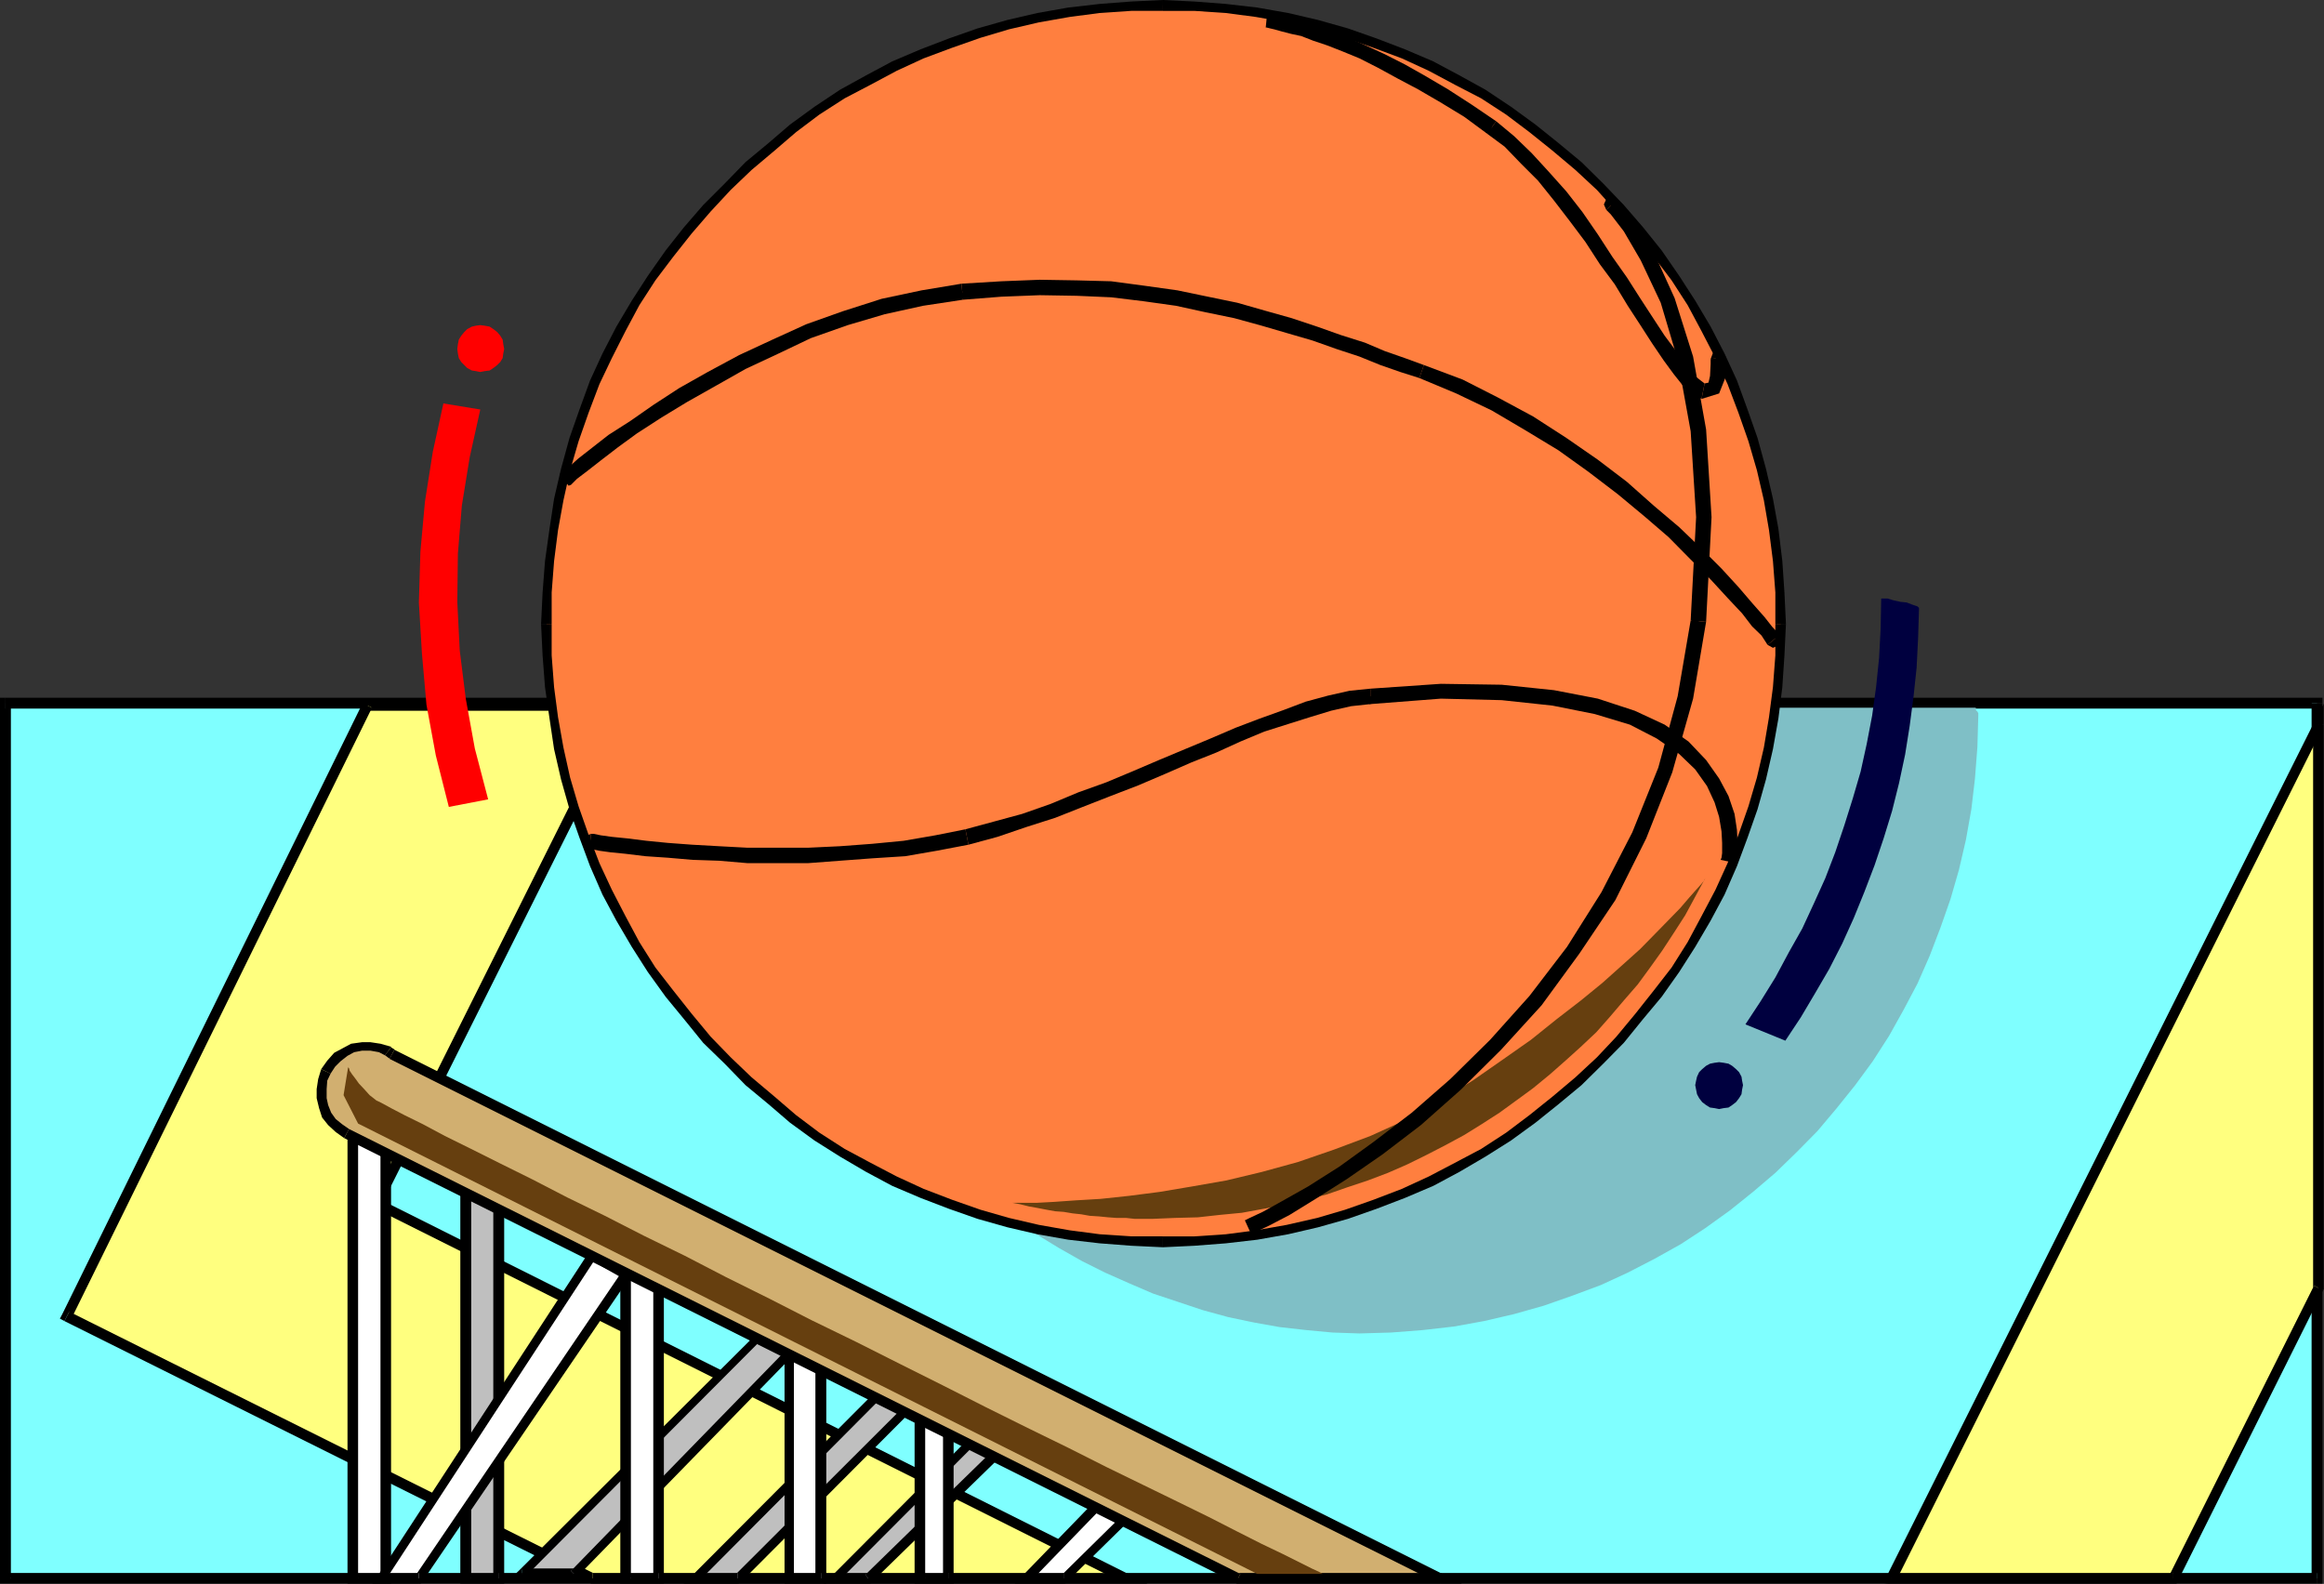 <?xml version="1.0" encoding="UTF-8" standalone="no"?>
<svg
   xmlns:ooo="http://xml.openoffice.org/svg/export"
   xmlns:dc="http://purl.org/dc/elements/1.1/"
   xmlns:cc="http://creativecommons.org/ns#"
   xmlns:rdf="http://www.w3.org/1999/02/22-rdf-syntax-ns#"
   xmlns:svg="http://www.w3.org/2000/svg"
   xmlns="http://www.w3.org/2000/svg"
   xmlns:sodipodi="http://sodipodi.sourceforge.net/DTD/sodipodi-0.dtd"
   xmlns:inkscape="http://www.inkscape.org/namespaces/inkscape"
   version="1.2"
   width="76.84mm"
   height="52.37mm"
   viewBox="0 0 7684 5237"
   preserveAspectRatio="xMidYMid"
   xml:space="preserve"
   id="svg281"
   sodipodi:docname="bsktbal3.svg"
   style="fill-rule:evenodd;stroke-width:28.222;stroke-linejoin:round"
   inkscape:version="0.92.5 (2060ec1f9f, 2020-04-08)"><rect x="0" y="0" width="7684" height="5237" fill="#333333" stroke="none"/><sodipodi:namedview
   pagecolor="#ffffff"
   bordercolor="#666666"
   borderopacity="1"
   objecttolerance="10"
   gridtolerance="10"
   guidetolerance="10"
   inkscape:pageopacity="0"
   inkscape:pageshadow="2"
   inkscape:window-width="664"
   inkscape:window-height="487"
   id="namedview283"
   showgrid="false"
   inkscape:zoom="0.2102413"
   inkscape:cx="145.20945"
   inkscape:cy="98.94803"
   inkscape:window-x="0"
   inkscape:window-y="0"
   inkscape:window-maximized="0"
   inkscape:current-layer="svg281" />
 <defs
   class="ClipPathGroup"
   id="defs8">
  <clipPath
   id="presentation_clip_path"
   clipPathUnits="userSpaceOnUse">
   <rect
   x="0"
   y="0"
   width="21000"
   height="29700"
   id="rect2" />
  </clipPath>
  <clipPath
   id="presentation_clip_path_shrink"
   clipPathUnits="userSpaceOnUse">
   <rect
   x="21"
   y="29"
   width="20958"
   height="29641"
   id="rect5" />
  </clipPath>
 </defs>
 <defs
   class="TextShapeIndex"
   id="defs12">
  <g
   ooo:slide="id1"
   ooo:id-list="id3"
   id="g10" />
 </defs>
 <defs
   class="EmbeddedBulletChars"
   id="defs44">
  <g
   id="bullet-char-template-57356"
   transform="matrix(4.8828125e-4,0,0,-4.8828125e-4,0,0)">
   <path
   d="M 580,1141 1163,571 580,0 -4,571 Z"
   id="path14"
   inkscape:connector-curvature="0" />
  </g>
  <g
   id="bullet-char-template-57354"
   transform="matrix(4.8828125e-4,0,0,-4.8828125e-4,0,0)">
   <path
   d="M 8,1128 H 1137 V 0 H 8 Z"
   id="path17"
   inkscape:connector-curvature="0" />
  </g>
  <g
   id="bullet-char-template-10146"
   transform="matrix(4.8828125e-4,0,0,-4.8828125e-4,0,0)">
   <path
   d="M 174,0 602,739 174,1481 1456,739 Z M 1358,739 309,1346 659,739 Z"
   id="path20"
   inkscape:connector-curvature="0" />
  </g>
  <g
   id="bullet-char-template-10132"
   transform="matrix(4.8828125e-4,0,0,-4.8828125e-4,0,0)">
   <path
   d="M 2015,739 1276,0 H 717 l 543,543 H 174 v 393 h 1086 l -543,545 h 557 z"
   id="path23"
   inkscape:connector-curvature="0" />
  </g>
  <g
   id="bullet-char-template-10007"
   transform="matrix(4.8828125e-4,0,0,-4.8828125e-4,0,0)">
   <path
   d="m 0,-2 c -7,16 -16,29 -25,39 l 381,530 c -94,256 -141,385 -141,387 0,25 13,38 40,38 9,0 21,-2 34,-5 21,4 42,12 65,25 l 27,-13 111,-251 280,301 64,-25 24,25 c 21,-10 41,-24 62,-43 C 886,937 835,863 770,784 769,783 710,716 594,584 L 774,223 c 0,-27 -21,-55 -63,-84 l 16,-20 C 717,90 699,76 672,76 641,76 570,178 457,381 L 164,-76 c -22,-34 -53,-51 -92,-51 -42,0 -63,17 -64,51 -7,9 -10,24 -10,44 0,9 1,19 2,30 z"
   id="path26"
   inkscape:connector-curvature="0" />
  </g>
  <g
   id="bullet-char-template-10004"
   transform="matrix(4.8828125e-4,0,0,-4.8828125e-4,0,0)">
   <path
   d="M 285,-33 C 182,-33 111,30 74,156 52,228 41,333 41,471 c 0,78 14,145 41,201 34,71 87,106 158,106 53,0 88,-31 106,-94 l 23,-176 c 8,-64 28,-97 59,-98 l 735,706 c 11,11 33,17 66,17 42,0 63,-15 63,-46 V 965 c 0,-36 -10,-64 -30,-84 L 442,47 C 390,-6 338,-33 285,-33 Z"
   id="path29"
   inkscape:connector-curvature="0" />
  </g>
  <g
   id="bullet-char-template-9679"
   transform="matrix(4.8828125e-4,0,0,-4.8828125e-4,0,0)">
   <path
   d="M 813,0 C 632,0 489,54 383,161 276,268 223,411 223,592 c 0,181 53,324 160,431 106,107 249,161 430,161 179,0 323,-54 432,-161 108,-107 162,-251 162,-431 0,-180 -54,-324 -162,-431 C 1136,54 992,0 813,0 Z"
   id="path32"
   inkscape:connector-curvature="0" />
  </g>
  <g
   id="bullet-char-template-8226"
   transform="matrix(4.8828125e-4,0,0,-4.8828125e-4,0,0)">
   <path
   d="m 346,457 c -73,0 -137,26 -191,78 -54,51 -81,114 -81,188 0,73 27,136 81,188 54,52 118,78 191,78 73,0 134,-26 185,-79 51,-51 77,-114 77,-187 0,-75 -25,-137 -76,-188 -50,-52 -112,-78 -186,-78 z"
   id="path35"
   inkscape:connector-curvature="0" />
  </g>
  <g
   id="bullet-char-template-8211"
   transform="matrix(4.8828125e-4,0,0,-4.8828125e-4,0,0)">
   <path
   d="M -4,459 H 1135 V 606 H -4 Z"
   id="path38"
   inkscape:connector-curvature="0" />
  </g>
  <g
   id="bullet-char-template-61548"
   transform="matrix(4.8828125e-4,0,0,-4.8828125e-4,0,0)">
   <path
   d="m 173,740 c 0,163 58,303 173,419 116,115 255,173 419,173 163,0 302,-58 418,-173 116,-116 174,-256 174,-419 0,-163 -58,-303 -174,-418 C 1067,206 928,148 765,148 601,148 462,206 346,322 231,437 173,577 173,740 Z"
   id="path41"
   inkscape:connector-curvature="0" />
  </g>
 </defs>
 <g
   id="g49"
   transform="translate(-6658,-12231)">
  <g
   id="id2"
   class="Master_Slide">
   <g
   id="bg-id2"
   class="Background" />
   <g
   id="bo-id2"
   class="BackgroundObjects" />
  </g>
 </g>
 <g
   class="SlideGroup"
   id="g279"
   transform="translate(-6658,-12231)">
  <g
   id="g277">
   <g
   id="container-id1">
    <g
   id="id1"
   class="Slide"
   clip-path="url(#presentation_clip_path)">
     <g
   class="Page"
   id="g273">
      <g
   class="Graphic"
   id="g271">
       <g
   id="id3">
        <rect
   class="BoundingBox"
   x="6658"
   y="12231"
   width="7684"
   height="5237"
   id="rect51"
   style="fill:none;stroke:none" />
        <defs
   id="defs56">
         <clipPath
   id="clip_path_1"
   clipPathUnits="userSpaceOnUse">
          <path
   d="m 6658,12231 h 7683 v 5236 H 6658 Z"
   id="path53"
   inkscape:connector-curvature="0" />
         </clipPath>
        </defs>
        <g
   clip-path="url(#clip_path_1)"
   id="g268">
         <path
   d="m 6676,14556 h 7643 v 2894 H 6676 Z"
   id="path58"
   inkscape:connector-curvature="0"
   style="fill:#7fffff;stroke:none" />
         <path
   d="m 14337,14556 -18,-18 H 6676 v 36 h 7643 l -18,-18 h 36 v -18 h -18 z"
   id="path60"
   inkscape:connector-curvature="0"
   style="fill:#000000;stroke:none" />
         <path
   d="m 14319,17468 18,-18 v -2894 h -36 v 2894 l 18,-18 v 36 h 18 v -18 z"
   id="path62"
   inkscape:connector-curvature="0"
   style="fill:#000000;stroke:none" />
         <path
   d="m 6658,17450 18,18 h 7643 v -36 H 6676 l 18,18 h -36 v 18 h 18 z"
   id="path64"
   inkscape:connector-curvature="0"
   style="fill:#000000;stroke:none" />
         <path
   d="m 6676,14538 -18,18 v 2894 h 36 v -2894 l -18,18 v -36 h -18 v 18 z"
   id="path66"
   inkscape:connector-curvature="0"
   style="fill:#000000;stroke:none" />
         <path
   d="m 9883,16172 v 0 l 2266,-1601 h 1042 v 8 l 5,5 3,5 v 8 l -3,104 -8,104 -12,102 -18,101 -23,99 -28,97 -33,94 -36,94 -40,91 -46,87 -48,86 -54,84 -58,79 -61,76 -64,76 -68,69 -71,69 -74,63 -76,61 -82,59 -81,53 -86,48 -89,46 -89,41 -94,35 -94,33 -99,28 -99,23 -99,18 -105,12 -104,8 -104,3 -89,-3 -86,-8 -89,-10 -84,-15 -86,-18 -84,-23 -84,-28 -81,-27 -79,-34 -79,-35 -76,-38 -76,-43 -72,-44 -71,-45 -68,-46 z"
   id="path68"
   inkscape:connector-curvature="0"
   style="fill:#7fbfc6;stroke:none" />
         <path
   d="m 7873,14564 -994,2020 1738,866 h 1764 l -2478,-1240 823,-1646 z"
   id="path70"
   inkscape:connector-curvature="0"
   style="fill:#ffff7f;stroke:none" />
         <path
   d="m 6887,16568 7,23 994,-2020 -31,-15 -993,2020 7,23 -7,-23 -8,15 15,8 z"
   id="path72"
   inkscape:connector-curvature="0"
   style="fill:#000000;stroke:none" />
         <path
   d="m 8617,17432 8,3 -1738,-867 -16,31 1738,866 8,3 -8,-3 6,3 h 2 z"
   id="path74"
   inkscape:connector-curvature="0"
   style="fill:#000000;stroke:none" />
         <path
   d="m 10373,17465 8,-33 H 8617 v 36 h 1764 l 7,-33 -7,33 h 73 l -66,-33 z"
   id="path76"
   inkscape:connector-curvature="0"
   style="fill:#000000;stroke:none" />
         <path
   d="m 7888,16203 7,22 2478,1240 15,-30 -2477,-1240 7,23 -30,-15 -8,15 15,7 z"
   id="path78"
   inkscape:connector-curvature="0"
   style="fill:#000000;stroke:none" />
         <path
   d="m 8726,14581 -15,-25 -823,1647 30,15 824,-1647 -16,-25 16,25 12,-23 -28,-2 z"
   id="path80"
   inkscape:connector-curvature="0"
   style="fill:#000000;stroke:none" />
         <path
   d="m 7888,14571 -15,10 h 853 v -35 h -853 l -16,10 16,-10 h -11 l -5,10 z"
   id="path82"
   inkscape:connector-curvature="0"
   style="fill:#000000;stroke:none" />
         <path
   d="m 8465,14294 2,-104 10,-104 11,-104 17,-99 23,-99 28,-100 33,-96 36,-92 40,-89 46,-88 48,-87 54,-81 58,-81 61,-77 64,-73 68,-74 69,-66 76,-64 71,-61 79,-58 84,-53 86,-49 87,-45 91,-41 94,-36 94,-33 97,-28 99,-23 102,-17 101,-13 104,-8 105,-2 104,2 104,8 102,13 101,17 99,23 97,28 94,33 94,36 91,41 87,45 86,49 84,53 79,58 76,61 76,64 71,66 66,74 64,73 61,77 58,81 54,81 48,87 46,88 40,89 36,92 33,96 28,100 23,99 18,99 12,104 8,104 3,104 -3,104 -8,105 -12,101 -18,102 -23,99 -28,97 -33,94 -36,94 -40,91 -46,86 -48,87 -54,84 -58,79 -61,76 -64,76 -66,69 -71,68 -76,64 -76,61 -79,58 -84,53 -86,49 -87,46 -91,40 -94,36 -94,33 -97,28 -99,23 -101,17 -102,13 -104,8 -104,2 -105,-2 -104,-8 -101,-13 -102,-17 -99,-23 -97,-28 -94,-33 -94,-36 -91,-40 -87,-46 -86,-49 -84,-53 -79,-58 -71,-61 -76,-64 -69,-68 -68,-69 -64,-76 -61,-76 -58,-79 -54,-84 -48,-87 -46,-86 -40,-91 -36,-94 -33,-94 -28,-97 -23,-99 -17,-102 -11,-101 -10,-105 z"
   id="path84"
   inkscape:connector-curvature="0"
   style="fill:#ff7f3f;stroke:none" />
         <path
   d="m 10503,12231 v 0 l -105,5 -104,8 -104,12 -102,18 -99,23 -99,28 -94,33 -94,36 -94,40 -86,46 -87,48 -84,56 -81,59 -71,61 -76,63 -69,71 -71,71 -64,74 -60,76 -59,84 -53,82 -51,86 -46,89 -41,89 -35,96 -33,94 -28,102 -23,99 -15,99 -15,107 -8,104 -5,104 h 35 v -104 l 8,-104 13,-102 18,-99 22,-99 28,-96 33,-94 36,-95 41,-86 45,-89 46,-86 53,-82 59,-78 61,-77 63,-73 66,-71 69,-66 76,-64 71,-61 77,-58 84,-54 86,-45 86,-46 89,-41 94,-35 94,-33 94,-28 99,-23 102,-18 99,-13 104,-7 h 105 v 0 z"
   id="path86"
   inkscape:connector-curvature="0"
   style="fill:#000000;stroke:none" />
         <path
   d="m 12563,14294 v 0 l -5,-104 -7,-104 -13,-107 -18,-99 -23,-99 -28,-102 -33,-94 -35,-96 -41,-89 -46,-89 -51,-86 -53,-82 -58,-84 -61,-76 -64,-74 -68,-71 -72,-71 -76,-63 -76,-61 -81,-59 -84,-56 -87,-48 -86,-46 -94,-40 -94,-36 -94,-33 -99,-28 -99,-23 -102,-18 -104,-12 -104,-8 -104,-5 v 36 h 104 l 104,7 99,13 102,18 101,23 92,28 94,33 94,35 89,41 86,46 87,45 83,54 77,58 76,61 76,64 71,66 64,71 63,73 61,77 59,78 53,82 46,86 46,89 40,86 36,95 33,94 28,96 23,99 17,99 13,102 8,104 v 104 0 z"
   id="path88"
   inkscape:connector-curvature="0"
   style="fill:#000000;stroke:none" />
         <path
   d="m 10503,16355 v 0 l 104,-5 104,-8 104,-12 102,-18 99,-23 99,-28 94,-33 94,-36 94,-40 86,-46 87,-51 84,-53 81,-59 76,-61 76,-63 72,-71 68,-69 64,-79 61,-73 58,-82 53,-83 51,-87 46,-86 41,-94 35,-94 33,-94 28,-99 23,-100 18,-101 13,-104 7,-105 5,-104 h -35 v 104 l -8,105 -13,99 -17,101 -23,99 -28,95 -33,94 -36,94 -40,88 -46,87 -46,86 -53,84 -59,76 -61,77 -63,76 -64,68 -71,66 -76,64 -76,61 -77,58 -83,54 -87,46 -86,45 -89,41 -94,36 -94,33 -92,27 -101,23 -102,18 -99,13 -104,7 h -104 v 0 z"
   id="path90"
   inkscape:connector-curvature="0"
   style="fill:#000000;stroke:none" />
         <path
   d="m 8447,14294 v 0 l 5,104 8,105 15,104 15,101 23,100 28,99 33,94 35,94 41,94 46,86 51,87 53,83 59,82 60,73 64,79 71,69 69,71 76,63 71,61 81,59 84,53 87,51 86,46 94,40 94,36 94,33 99,28 99,23 102,18 104,12 104,8 105,5 v -36 h -105 l -104,-7 -99,-13 -102,-18 -99,-23 -94,-27 -94,-33 -94,-36 -89,-41 -86,-45 -86,-46 -84,-54 -77,-58 -71,-61 -76,-64 -69,-66 -66,-68 -63,-76 -61,-77 -59,-76 -53,-84 -46,-86 -45,-87 -41,-88 -36,-94 -33,-94 -28,-95 -22,-99 -18,-101 -13,-99 -8,-105 v -104 0 z"
   id="path92"
   inkscape:connector-curvature="0"
   style="fill:#000000;stroke:none" />
         <path
   d="m 8612,14988 -20,8 -8,15 5,18 18,10 z"
   id="path94"
   inkscape:connector-curvature="0"
   style="fill:#000000;stroke:none" />
         <path
   d="m 9850,14973 v 0 l -100,20 -104,18 -104,10 -107,8 -106,5 h -100 -99 l -94,-5 -89,-5 -81,-6 -71,-7 -64,-8 -50,-5 -36,-5 -25,-5 h -8 l -5,51 h 8 l 25,5 36,5 50,5 66,8 74,5 81,7 89,3 94,8 h 99 100 l 106,-8 107,-8 109,-7 104,-18 105,-20 v 0 z"
   id="path96"
   inkscape:connector-curvature="0"
   style="fill:#000000;stroke:none" />
         <path
   d="m 11189,14508 v 0 l -69,7 -71,16 -74,20 -74,28 -78,28 -79,30 -84,36 -84,35 -86,36 -89,38 -86,36 -92,33 -91,38 -94,33 -92,25 -96,26 10,51 96,-26 97,-33 94,-30 91,-36 92,-36 91,-35 89,-38 87,-38 83,-33 79,-36 79,-33 79,-25 73,-23 69,-21 66,-15 64,-7 v 0 z"
   id="path98"
   inkscape:connector-curvature="0"
   style="fill:#000000;stroke:none" />
         <path
   d="m 12398,15085 3,-11 2,-22 v -34 l -2,-43 -8,-53 -20,-59 -31,-58 -43,-61 -58,-61 -79,-56 -99,-46 -122,-40 -145,-28 -173,-18 -201,-3 -233,16 v 51 l 233,-18 201,5 168,18 140,28 116,35 89,46 74,51 53,51 39,55 25,54 15,48 8,48 2,38 v 34 l -2,15 -3,7 z"
   id="path100"
   inkscape:connector-curvature="0"
   style="fill:#000000;stroke:none" />
         <path
   d="m 11163,14528 8,20 15,11 18,-3 10,-18 z"
   id="path102"
   inkscape:connector-curvature="0"
   style="fill:#000000;stroke:none" />
         <path
   d="m 12502,14363 18,10 18,-8 10,-15 -5,-20 z"
   id="path104"
   inkscape:connector-curvature="0"
   style="fill:#000000;stroke:none" />
         <path
   d="m 11351,13481 v 0 l 122,51 117,56 112,66 109,66 99,71 97,74 89,74 79,68 73,74 66,66 56,61 48,51 33,43 31,30 15,23 5,8 41,-33 -5,-5 -20,-21 -26,-33 -38,-43 -48,-56 -56,-61 -66,-66 -74,-71 -84,-71 -89,-79 -96,-73 -104,-72 -110,-71 -117,-63 -116,-59 -128,-48 v 0 z"
   id="path106"
   inkscape:connector-curvature="0"
   style="fill:#000000;stroke:none" />
         <path
   d="m 9842,13222 v 0 l 127,-10 127,-5 122,2 114,5 107,13 107,15 96,21 97,20 91,25 89,26 79,23 79,28 76,25 69,28 66,23 63,20 15,-43 -63,-23 -66,-23 -66,-28 -79,-25 -79,-28 -84,-28 -89,-25 -91,-26 -97,-20 -101,-21 -107,-15 -112,-15 -114,-3 -122,-2 -127,5 -132,8 v 0 z"
   id="path108"
   inkscape:connector-curvature="0"
   style="fill:#000000;stroke:none" />
         <path
   d="m 8538,13837 8,-3 20,-20 33,-25 46,-36 56,-43 63,-46 82,-53 84,-51 94,-53 99,-56 109,-51 107,-51 122,-43 122,-36 127,-28 132,-20 -5,-53 -132,22 -132,28 -128,41 -121,43 -112,51 -110,51 -104,56 -94,53 -86,56 -76,53 -72,46 -55,43 -46,36 -33,30 -21,16 -7,5 z"
   id="path110"
   inkscape:connector-curvature="0"
   style="fill:#000000;stroke:none" />
         <path
   d="m 9824,13179 -8,18 6,15 15,7 18,-5 z"
   id="path112"
   inkscape:connector-curvature="0"
   style="fill:#000000;stroke:none" />
         <path
   d="m 12365,13413 -10,-18 -18,-5 -15,7 -8,21 z"
   id="path114"
   inkscape:connector-curvature="0"
   style="fill:#000000;stroke:none" />
         <path
   d="m 12284,13550 v 0 l 58,-18 21,-53 2,-44 v -22 l -51,5 v 17 l -2,39 -5,22 -13,3 v 0 z"
   id="path116"
   inkscape:connector-curvature="0"
   style="fill:#000000;stroke:none" />
         <path
   d="m 11575,12673 v 0 l 58,43 54,56 56,56 53,66 53,69 51,68 48,74 49,66 43,71 43,66 38,59 38,56 33,45 31,39 28,25 33,18 10,-51 -13,-10 -23,-18 -25,-33 -33,-46 -38,-51 -38,-58 -43,-66 -44,-69 -48,-68 -48,-74 -51,-74 -53,-68 -59,-66 -56,-61 -58,-56 -59,-49 v 0 z"
   id="path118"
   inkscape:connector-curvature="0"
   style="fill:#000000;stroke:none" />
         <path
   d="m 10843,12322 h 3 l 12,3 13,3 25,7 31,8 33,7 41,16 45,15 51,20 56,23 61,31 64,35 68,36 74,43 79,48 76,56 30,-41 -81,-55 -79,-51 -73,-43 -69,-39 -69,-35 -61,-28 -56,-25 -55,-21 -46,-18 -41,-12 -38,-13 -30,-8 -26,-7 -18,-3 -10,-2 h -5 z"
   id="path120"
   inkscape:connector-curvature="0"
   style="fill:#000000;stroke:none" />
         <path
   d="m 11593,12627 -21,8 -7,15 5,18 18,10 z"
   id="path122"
   inkscape:connector-curvature="0"
   style="fill:#000000;stroke:none" />
         <path
   d="m 14324,14627 v 1863 l -480,960 h -933 z"
   id="path124"
   inkscape:connector-curvature="0"
   style="fill:#ffff7f;stroke:none" />
         <path
   d="m 14339,16497 3,-7 v -1863 h -36 v 1863 l 3,-8 30,15 3,-5 v -2 z"
   id="path126"
   inkscape:connector-curvature="0"
   style="fill:#000000;stroke:none" />
         <path
   d="m 13844,17468 15,-10 480,-961 -30,-15 -480,961 15,-11 v 36 h 10 l 5,-10 z"
   id="path128"
   inkscape:connector-curvature="0"
   style="fill:#000000;stroke:none" />
         <path
   d="m 12896,17443 15,25 h 933 v -36 h -933 l 16,26 -31,-15 -13,22 28,3 z"
   id="path130"
   inkscape:connector-curvature="0"
   style="fill:#000000;stroke:none" />
         <path
   d="m 14342,14627 -33,-7 -1413,2823 31,15 1412,-2823 -33,-8 h 36 v -71 l -33,64 z"
   id="path132"
   inkscape:connector-curvature="0"
   style="fill:#000000;stroke:none" />
         <path
   d="m 12429,15618 50,-76 49,-79 45,-84 44,-78 38,-82 38,-84 33,-86 30,-89 28,-89 26,-89 20,-91 18,-94 13,-94 10,-97 5,-96 2,-100 h 5 16 l 20,6 23,5 20,2 21,8 15,5 5,5 -3,99 -5,99 -10,94 -13,99 -15,94 -20,94 -23,92 -28,91 -30,89 -34,89 -35,86 -38,84 -43,84 -46,79 -48,81 -51,77 z"
   id="path134"
   inkscape:connector-curvature="0"
   style="fill:#00003f;stroke:none" />
         <path
   d="m 8142,14899 -43,-170 -31,-168 -15,-170 -10,-168 5,-168 15,-165 26,-165 35,-160 122,20 -35,158 -26,160 -13,158 -2,160 8,160 20,160 30,165 44,168 z"
   id="path136"
   inkscape:connector-curvature="0"
   style="fill:#ff0000;stroke:none" />
         <path
   d="m 8170,13385 2,-16 3,-15 8,-13 10,-12 10,-10 15,-8 13,-3 15,-2 15,2 16,3 12,8 13,10 10,12 8,13 2,15 3,16 -3,15 -2,15 -8,13 -10,10 -13,10 -12,8 -16,2 -15,3 -15,-3 -13,-2 -15,-8 -10,-10 -10,-10 -8,-13 -3,-15 z"
   id="path138"
   inkscape:connector-curvature="0"
   style="fill:#ff0000;stroke:none" />
         <path
   d="m 12263,15819 3,-15 3,-13 7,-15 10,-10 13,-11 13,-7 15,-3 15,-2 15,2 16,3 12,7 13,11 10,10 8,15 2,13 3,15 -3,15 -2,15 -8,13 -10,13 -13,10 -12,8 -16,2 -15,3 -15,-3 -15,-2 -13,-8 -13,-10 -10,-13 -7,-13 -3,-15 z"
   id="path140"
   inkscape:connector-curvature="0"
   style="fill:#00003f;stroke:none" />
         <path
   d="m 7824,15915 h 110 v 1535 h -110 z"
   id="path142"
   inkscape:connector-curvature="0"
   style="fill:#ffffff;stroke:none" />
         <path
   d="m 7951,15915 -17,-17 h -110 v 35 h 110 l -18,-18 h 35 v -17 h -17 z"
   id="path144"
   inkscape:connector-curvature="0"
   style="fill:#000000;stroke:none" />
         <path
   d="m 7934,17468 17,-18 v -1535 h -35 v 1535 l 18,-18 v 36 h 17 v -18 z"
   id="path146"
   inkscape:connector-curvature="0"
   style="fill:#000000;stroke:none" />
         <path
   d="m 7807,17450 17,18 h 110 v -36 h -110 l 18,18 h -35 v 18 h 17 z"
   id="path148"
   inkscape:connector-curvature="0"
   style="fill:#000000;stroke:none" />
         <path
   d="m 7824,15898 -17,17 v 1535 h 35 v -1535 l -18,18 v -35 h -17 v 17 z"
   id="path150"
   inkscape:connector-curvature="0"
   style="fill:#000000;stroke:none" />
         <path
   d="m 8958,17450 617,-620 79,64 -557,556 z"
   id="path152"
   inkscape:connector-curvature="0"
   style="fill:#bfbfbf;stroke:none" />
         <path
   d="m 9585,16818 -20,2 -618,620 21,20 617,-620 -20,3 20,-25 -10,-11 -10,13 z"
   id="path154"
   inkscape:connector-curvature="0"
   style="fill:#000000;stroke:none" />
         <path
   d="m 9664,16904 v -23 l -79,-63 -20,25 79,63 v -22 l 20,20 15,-10 -15,-13 z"
   id="path156"
   inkscape:connector-curvature="0"
   style="fill:#000000;stroke:none" />
         <path
   d="m 9097,17468 13,-8 554,-556 -20,-20 -557,556 10,-8 v 36 l 5,-3 8,-5 z"
   id="path158"
   inkscape:connector-curvature="0"
   style="fill:#000000;stroke:none" />
         <path
   d="m 8947,17440 11,28 h 139 v -36 h -139 l 10,28 -21,-20 -30,28 h 41 z"
   id="path160"
   inkscape:connector-curvature="0"
   style="fill:#000000;stroke:none" />
         <path
   d="m 10053,17450 373,-386 79,64 -328,322 z"
   id="path162"
   inkscape:connector-curvature="0"
   style="fill:#ffffff;stroke:none" />
         <path
   d="m 10436,17051 -22,3 -374,386 25,20 374,-386 -23,3 20,-26 -10,-10 -12,13 z"
   id="path164"
   inkscape:connector-curvature="0"
   style="fill:#000000;stroke:none" />
         <path
   d="m 10515,17138 v -23 l -79,-64 -20,26 79,63 v -23 l 20,21 15,-10 -15,-13 z"
   id="path166"
   inkscape:connector-curvature="0"
   style="fill:#000000;stroke:none" />
         <path
   d="m 10177,17468 10,-8 328,-322 -20,-21 -328,323 10,-8 v 36 l 5,-3 5,-5 z"
   id="path168"
   inkscape:connector-curvature="0"
   style="fill:#000000;stroke:none" />
         <path
   d="m 10040,17440 13,28 h 124 v -36 h -124 l 12,28 -25,-20 -28,28 h 41 z"
   id="path170"
   inkscape:connector-curvature="0"
   style="fill:#000000;stroke:none" />
         <path
   d="m 8556,17435 785,-806 -76,-78 -882,884 z"
   id="path172"
   inkscape:connector-curvature="0"
   style="fill:#bfbfbf;stroke:none" />
         <path
   d="m 9329,16640 2,-21 -785,806 20,20 785,-805 3,-21 -3,21 13,-11 -10,-10 z"
   id="path174"
   inkscape:connector-curvature="0"
   style="fill:#000000;stroke:none" />
         <path
   d="m 9275,16561 h -18 l 72,79 25,-21 -76,-78 h -18 18 l -13,-13 -5,13 z"
   id="path176"
   inkscape:connector-curvature="0"
   style="fill:#000000;stroke:none" />
         <path
   d="m 8383,17417 11,28 881,-884 -15,-20 -887,884 10,28 -10,-28 -30,28 h 40 z"
   id="path178"
   inkscape:connector-curvature="0"
   style="fill:#000000;stroke:none" />
         <path
   d="m 8546,17425 10,-8 h -173 v 36 h 173 l 10,-8 -10,8 5,-3 5,-5 z"
   id="path180"
   inkscape:connector-curvature="0"
   style="fill:#000000;stroke:none" />
         <path
   d="m 8726,16444 h 110 v 1006 h -110 z"
   id="path182"
   inkscape:connector-curvature="0"
   style="fill:#ffffff;stroke:none" />
         <path
   d="m 8853,16444 -17,-18 h -110 v 36 h 110 l -18,-18 h 35 v -18 h -17 z"
   id="path184"
   inkscape:connector-curvature="0"
   style="fill:#000000;stroke:none" />
         <path
   d="m 8836,17468 17,-18 v -1006 h -35 v 1006 l 18,-18 v 36 h 17 v -18 z"
   id="path186"
   inkscape:connector-curvature="0"
   style="fill:#000000;stroke:none" />
         <path
   d="m 8709,17450 17,18 h 110 v -36 h -110 l 18,18 h -35 v 18 h 17 z"
   id="path188"
   inkscape:connector-curvature="0"
   style="fill:#000000;stroke:none" />
         <path
   d="m 8726,16426 -17,18 v 1006 h 35 v -1006 l -18,18 v -36 h -17 v 18 z"
   id="path190"
   inkscape:connector-curvature="0"
   style="fill:#000000;stroke:none" />
         <path
   d="m 9529,17450 603,-587 -79,-48 -633,635 z"
   id="path192"
   inkscape:connector-curvature="0"
   style="fill:#bfbfbf;stroke:none" />
         <path
   d="m 10124,16876 -3,-25 -602,587 21,25 602,-587 -3,-25 3,25 18,-15 -21,-10 z"
   id="path194"
   inkscape:connector-curvature="0"
   style="fill:#000000;stroke:none" />
         <path
   d="m 10063,16825 -18,3 79,48 15,-25 -79,-49 -17,3 17,-3 -10,-7 -7,10 z"
   id="path196"
   inkscape:connector-curvature="0"
   style="fill:#000000;stroke:none" />
         <path
   d="m 9420,17432 10,28 633,-635 -20,-20 -633,635 10,28 -10,-28 -31,28 h 41 z"
   id="path198"
   inkscape:connector-curvature="0"
   style="fill:#000000;stroke:none" />
         <path
   d="m 9519,17438 10,-6 h -109 v 36 h 109 l 11,-5 -11,5 h 5 l 6,-5 z"
   id="path200"
   inkscape:connector-curvature="0"
   style="fill:#000000;stroke:none" />
         <path
   d="m 9700,16800 h 96 v 650 h -96 z"
   id="path202"
   inkscape:connector-curvature="0"
   style="fill:#ffffff;stroke:none" />
         <path
   d="m 9811,16800 -15,-18 h -96 v 36 h 96 l -20,-18 h 35 v -18 h -15 z"
   id="path204"
   inkscape:connector-curvature="0"
   style="fill:#000000;stroke:none" />
         <path
   d="m 9796,17468 15,-18 v -650 h -35 v 650 l 20,-18 v 36 h 15 v -18 z"
   id="path206"
   inkscape:connector-curvature="0"
   style="fill:#000000;stroke:none" />
         <path
   d="m 9682,17450 18,18 h 96 v -36 h -96 l 17,18 h -35 v 18 h 18 z"
   id="path208"
   inkscape:connector-curvature="0"
   style="fill:#000000;stroke:none" />
         <path
   d="m 9700,16782 -18,18 v 650 h 35 v -650 l -17,18 v -36 h -18 v 18 z"
   id="path210"
   inkscape:connector-curvature="0"
   style="fill:#000000;stroke:none" />
         <path
   d="m 9265,16551 h 109 v 899 h -109 z"
   id="path212"
   inkscape:connector-curvature="0"
   style="fill:#ffffff;stroke:none" />
         <path
   d="m 9390,16551 -16,-18 h -109 v 35 h 109 l -20,-17 h 36 v -18 h -16 z"
   id="path214"
   inkscape:connector-curvature="0"
   style="fill:#000000;stroke:none" />
         <path
   d="m 9374,17468 16,-18 v -899 h -36 v 899 l 20,-18 v 36 h 16 v -18 z"
   id="path216"
   inkscape:connector-curvature="0"
   style="fill:#000000;stroke:none" />
         <path
   d="m 9252,17450 13,18 h 109 v -36 h -109 l 18,18 h -31 v 18 h 13 z"
   id="path218"
   inkscape:connector-curvature="0"
   style="fill:#000000;stroke:none" />
         <path
   d="m 9265,16533 -13,18 v 899 h 31 v -899 l -18,17 v -35 h -13 v 18 z"
   id="path220"
   inkscape:connector-curvature="0"
   style="fill:#000000;stroke:none" />
         <path
   d="m 8198,16116 h 109 v 1334 h -109 z"
   id="path222"
   inkscape:connector-curvature="0"
   style="fill:#bfbfbf;stroke:none" />
         <path
   d="m 8325,16116 -18,-18 h -109 v 36 h 109 l -18,-18 h 36 v -18 h -18 z"
   id="path224"
   inkscape:connector-curvature="0"
   style="fill:#000000;stroke:none" />
         <path
   d="m 8307,17468 18,-18 v -1334 h -36 v 1334 l 18,-18 v 36 h 18 v -18 z"
   id="path226"
   inkscape:connector-curvature="0"
   style="fill:#000000;stroke:none" />
         <path
   d="m 8180,17450 18,18 h 109 v -36 h -109 l 18,18 h -36 v 18 h 18 z"
   id="path228"
   inkscape:connector-curvature="0"
   style="fill:#000000;stroke:none" />
         <path
   d="m 8198,16098 -18,18 v 1334 h 36 v -1334 l -18,18 v -36 h -18 v 18 z"
   id="path230"
   inkscape:connector-curvature="0"
   style="fill:#000000;stroke:none" />
         <path
   d="m 7918,17450 699,-1070 109,64 -683,1006 z"
   id="path232"
   inkscape:connector-curvature="0"
   style="fill:#ffffff;stroke:none" />
         <path
   d="m 8625,16365 -21,8 -698,1070 25,15 699,-1070 -21,8 16,-31 -13,-7 -8,15 z"
   id="path234"
   inkscape:connector-curvature="0"
   style="fill:#000000;stroke:none" />
         <path
   d="m 8742,16452 -8,-23 -109,-64 -16,31 110,63 -5,-23 28,16 7,-13 -15,-10 z"
   id="path236"
   inkscape:connector-curvature="0"
   style="fill:#000000;stroke:none" />
         <path
   d="m 8043,17468 13,-10 686,-1006 -28,-16 -684,1007 13,-11 v 36 l 10,-3 3,-7 z"
   id="path238"
   inkscape:connector-curvature="0"
   style="fill:#000000;stroke:none" />
         <path
   d="m 7906,17443 12,25 h 125 v -36 h -125 l 13,26 -25,-15 -18,25 h 30 z"
   id="path240"
   inkscape:connector-curvature="0"
   style="fill:#000000;stroke:none" />
         <path
   d="m 7804,15979 -25,-18 -23,-20 -18,-23 -10,-28 -8,-28 v -30 l 5,-31 13,-28 15,-25 21,-21 25,-17 25,-13 31,-5 h 28 l 30,5 28,8 13,12 3466,1733 h -668 z"
   id="path242"
   inkscape:connector-curvature="0"
   style="fill:#d1af70;stroke:none" />
         <path
   d="m 7720,15766 v 0 l -10,33 -5,33 v 30 l 8,33 10,31 20,25 25,23 28,20 16,-30 -23,-16 -21,-17 -15,-21 -10,-25 -5,-23 v -30 l 2,-28 11,-23 v 0 z"
   id="path244"
   inkscape:connector-curvature="0"
   style="fill:#000000;stroke:none" />
         <path
   d="m 7951,15694 v -2 l -35,-10 -33,-5 h -28 l -36,5 -28,15 -28,15 -23,26 -20,28 31,15 15,-23 18,-18 23,-18 22,-12 26,-5 h 28 l 28,5 23,12 -3,-2 20,-26 v 0 -2 z"
   id="path246"
   inkscape:connector-curvature="0"
   style="fill:#000000;stroke:none" />
         <path
   d="m 7962,15702 h 2 l -13,-8 -20,26 13,10 2,2 -2,-2 h 2 v 2 z"
   id="path248"
   inkscape:connector-curvature="0"
   style="fill:#000000;stroke:none" />
         <path
   d="m 11420,17468 7,-33 -3465,-1733 -16,30 3466,1733 8,-33 v 36 h 74 l -67,-33 z"
   id="path250"
   inkscape:connector-curvature="0"
   style="fill:#000000;stroke:none" />
         <path
   d="m 10744,17465 8,3 h 668 v -36 h -668 l 7,3 -15,30 5,3 h 3 z"
   id="path252"
   inkscape:connector-curvature="0"
   style="fill:#000000;stroke:none" />
         <path
   d="m 7796,15994 v 0 l 2948,1471 15,-30 -2947,-1471 v 0 z"
   id="path254"
   inkscape:connector-curvature="0"
   style="fill:#000000;stroke:none" />
         <path
   d="m 7809,15760 3,3 2,8 8,12 10,13 13,18 17,18 18,20 23,18 15,7 33,18 44,23 61,30 73,39 87,43 96,48 107,53 114,59 125,61 129,66 135,66 137,71 143,71 139,71 148,72 145,73 142,71 142,72 137,68 135,66 127,64 119,58 115,56 104,51 94,48 81,41 69,33 56,28 40,20 28,13 8,5 h -216 l -2973,-1489 -48,-94 z"
   id="path256"
   inkscape:connector-curvature="0"
   style="fill:#663f0f;stroke:none" />
         <path
   d="m 12296,15135 -33,61 -33,61 -38,59 -38,58 -40,56 -41,56 -46,53 -46,54 -45,51 -51,48 -51,46 -51,45 -56,46 -56,41 -55,40 -59,38 -58,36 -61,33 -64,33 -63,31 -64,28 -66,25 -69,23 -66,23 -68,18 -71,17 -72,13 -71,13 -73,7 -72,8 -76,2 -73,3 h -31 -30 l -28,-3 h -31 l -28,-2 -30,-3 -31,-2 -28,-5 -28,-3 -30,-5 -28,-2 -28,-5 -31,-6 -28,-5 -28,-7 -27,-5 h 10 25 46 l 56,-3 71,-5 84,-5 94,-10 101,-13 107,-18 114,-20 117,-28 120,-33 119,-41 120,-45 119,-54 112,-63 107,-66 99,-69 94,-66 86,-69 79,-61 71,-58 66,-59 59,-53 50,-51 44,-45 38,-39 30,-35 23,-26 18,-20 10,-13 z"
   id="path258"
   inkscape:connector-curvature="0"
   style="fill:#663f0f;stroke:none" />
         <path
   d="m 12004,12889 -18,-8 -17,8 -8,18 8,18 z"
   id="path260"
   inkscape:connector-curvature="0"
   style="fill:#000000;stroke:none" />
         <path
   d="m 12299,14287 v 0 l 18,-346 -18,-290 -43,-241 -61,-193 -66,-145 -61,-102 -43,-61 -21,-20 -35,36 15,15 43,56 56,96 66,140 56,188 43,237 18,284 -18,341 v 0 z"
   id="path262"
   inkscape:connector-curvature="0"
   style="fill:#000000;stroke:none" />
         <path
   d="m 10795,16312 15,-8 43,-20 69,-36 86,-53 104,-66 117,-81 127,-97 132,-117 133,-132 134,-147 125,-171 119,-177 102,-204 86,-218 69,-244 43,-254 -51,-5 -43,251 -64,236 -86,214 -102,198 -114,181 -124,162 -130,145 -132,130 -127,111 -127,97 -112,81 -104,66 -87,49 -63,35 -43,20 -16,8 z"
   id="path264"
   inkscape:connector-curvature="0"
   style="fill:#000000;stroke:none" />
         <path
   d="m 12263,14261 -12,16 v 17 l 12,13 h 21 z"
   id="path266"
   inkscape:connector-curvature="0"
   style="fill:#000000;stroke:none" />
        </g>
       </g>
      </g>
     </g>
    </g>
   </g>
  </g>
 </g>
</svg>
